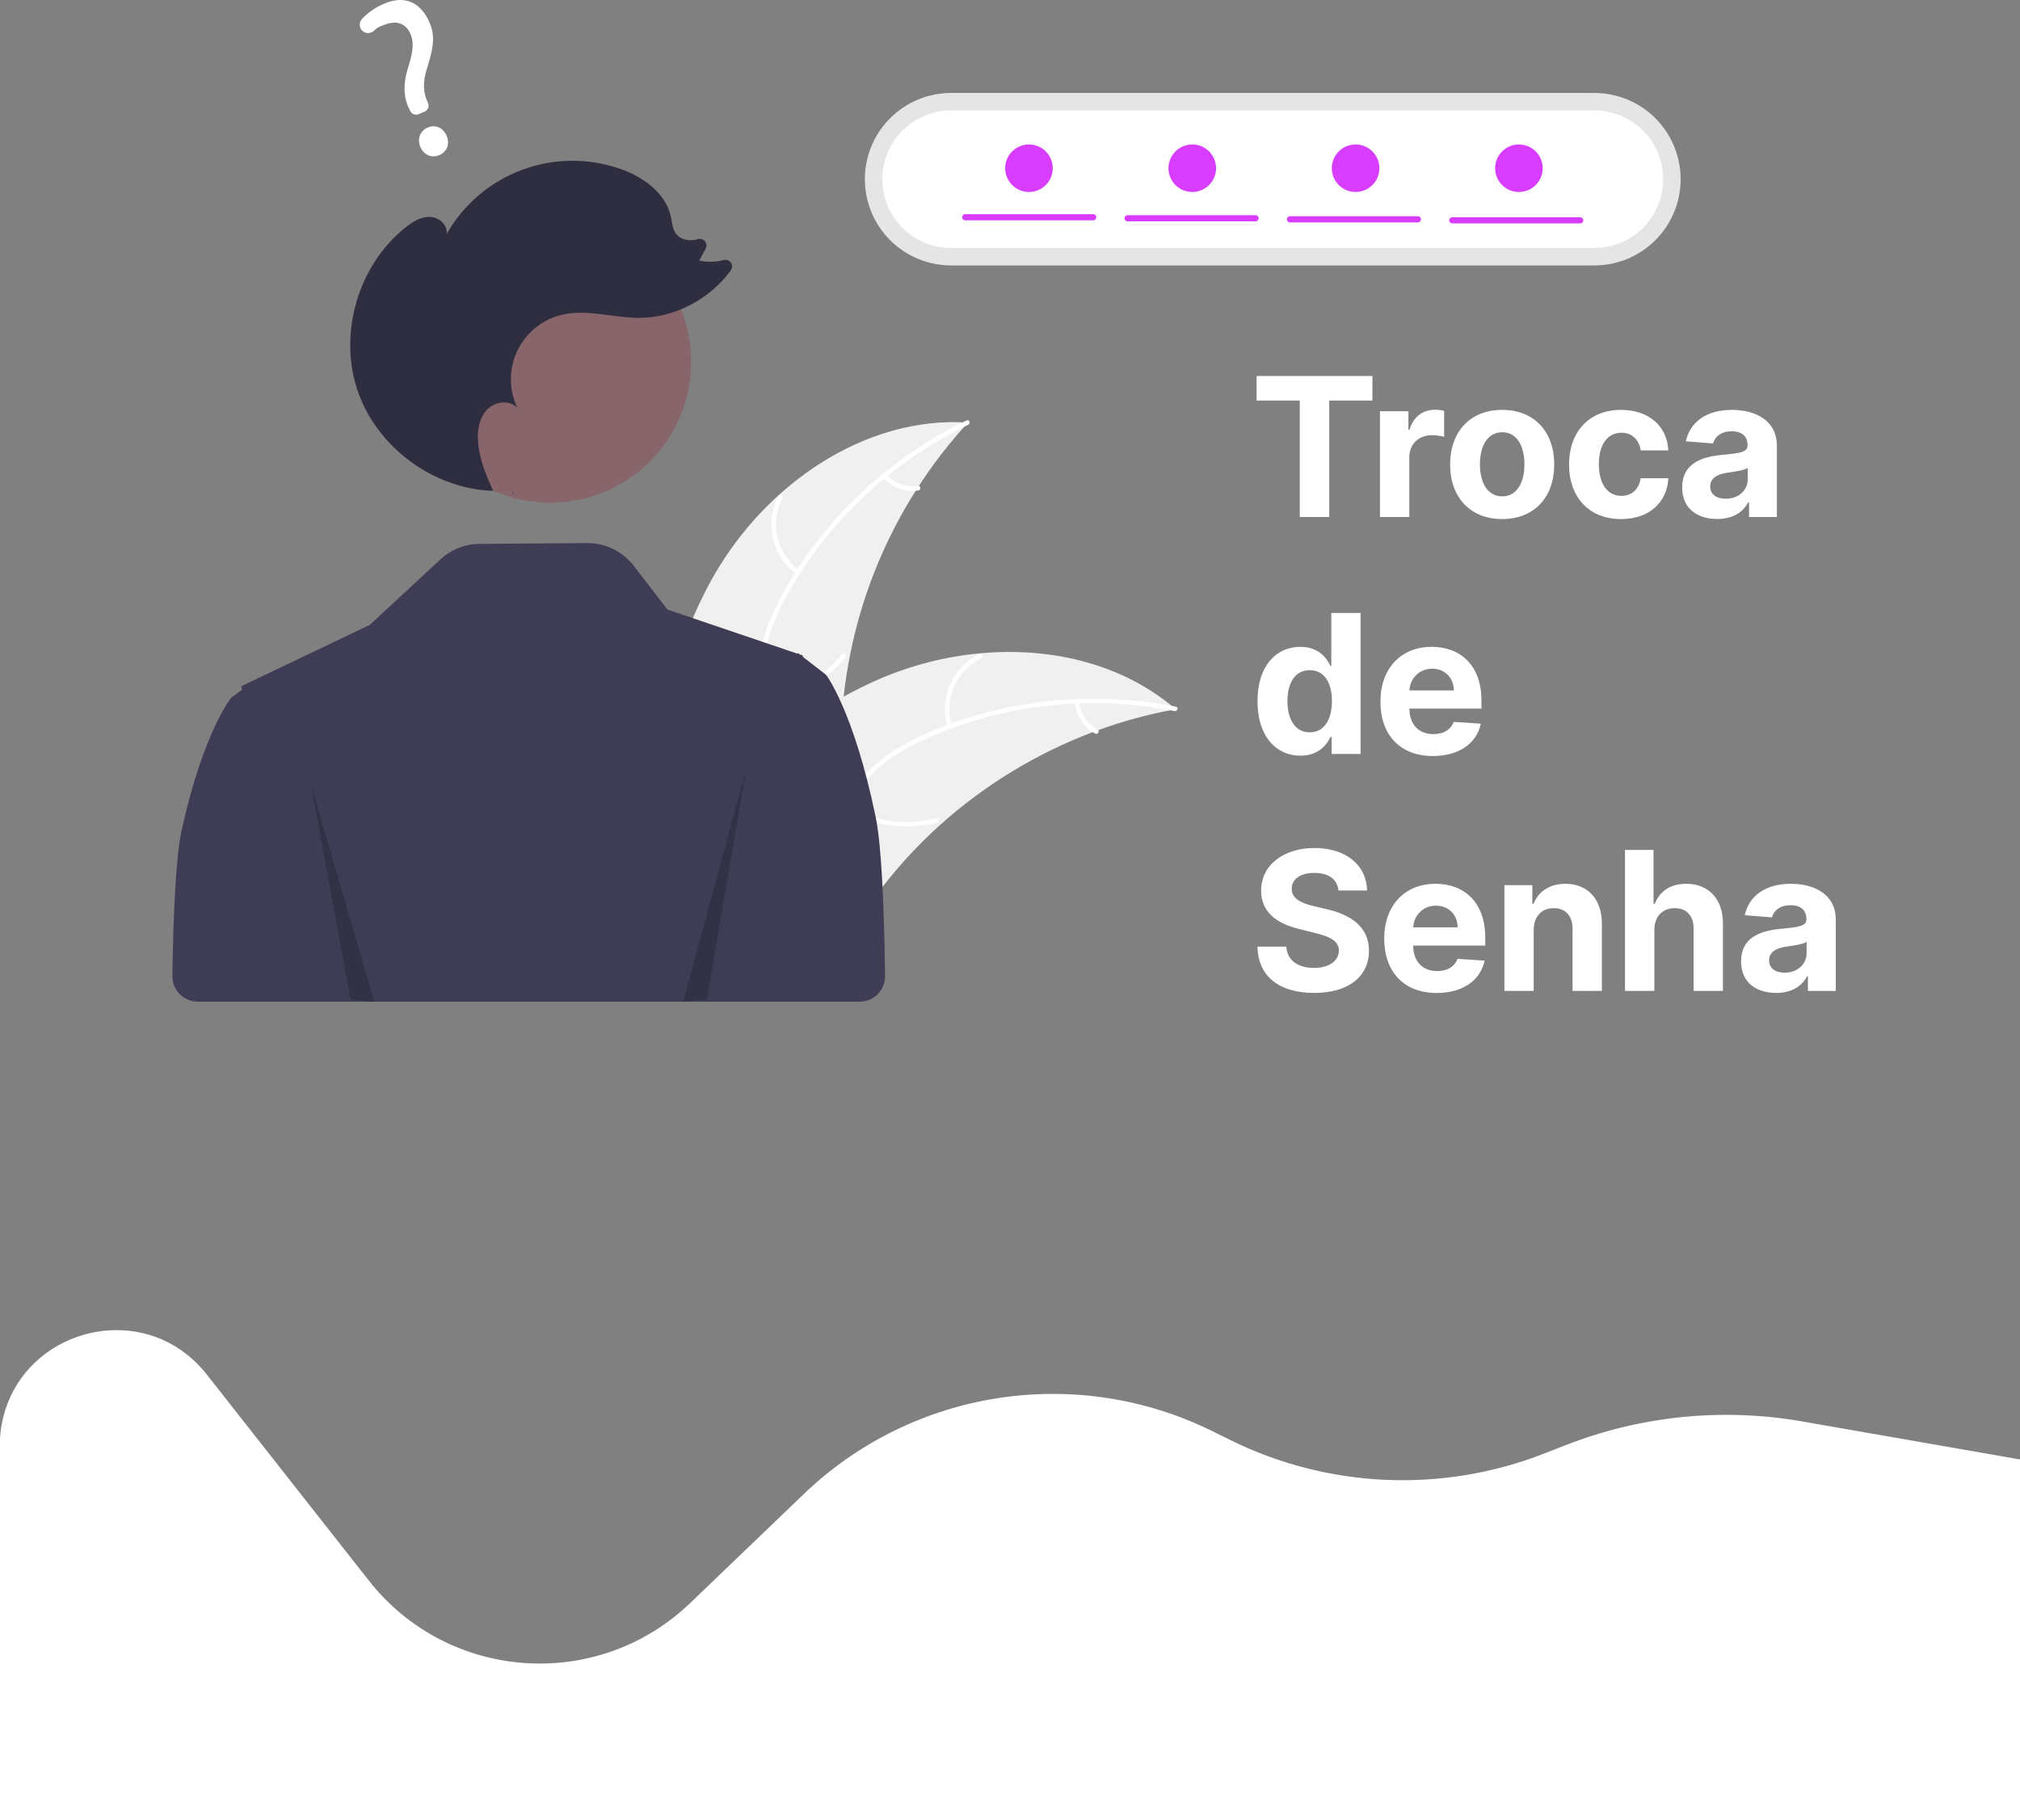 <svg width="375" height="338" viewBox="0 0 375 338" fill="none" xmlns="http://www.w3.org/2000/svg">
<rect x="0" y="0" width="375" height="338" fill="#808080" stroke="none"/>
<path d="M0 267V267C1.414 247.379 26.235 239.777 38.395 255.241L68.471 293.49C83.216 312.242 110.922 314.178 128.133 297.66L149.2 277.44C169.488 257.968 199.796 253.285 225.016 265.724L228.425 267.406C246.629 276.385 267.77 277.29 286.675 269.9L290.657 268.343C304.618 262.886 319.808 261.363 334.574 263.942L375 271V338H0V267Z" fill="white"/>
<g clip-path="url(#clip0_244_98)">
<path d="M132.436 107.045C142.032 90.172 160.336 77.217 179.712 78.465C165.419 94.001 157.085 114.089 156.184 135.176C155.866 143.309 156.359 152.389 150.956 158.479C147.595 162.268 142.456 164.104 137.404 164.489C132.352 164.874 127.301 163.961 122.316 163.053L121.107 163.424C120.646 144.021 122.84 123.917 132.436 107.045Z" fill="#F0F0F0"/>
<path d="M179.741 78.871C165.412 85.766 153.195 97.281 145.695 111.324C144.073 114.36 142.693 117.581 142.09 120.987C141.488 124.394 141.909 127.638 143.073 130.874C144.137 133.832 145.569 136.735 145.895 139.901C146.239 143.237 145.011 146.357 142.8 148.833C140.095 151.862 136.462 153.74 132.846 155.452C128.831 157.354 124.63 159.265 121.786 162.813C121.442 163.243 120.794 162.684 121.138 162.254C126.086 156.081 134.556 154.92 140.429 149.947C143.17 147.626 145.227 144.466 145.097 140.763C144.984 137.525 143.51 134.53 142.407 131.544C141.248 128.408 140.67 125.255 141.086 121.913C141.511 118.493 142.768 115.211 144.305 112.147C147.771 105.236 152.513 98.892 157.947 93.407C164.191 87.103 171.468 81.913 179.464 78.062C179.958 77.823 180.232 78.634 179.741 78.871V78.871Z" fill="white"/>
<path d="M147.892 106.631C145.695 105.025 144.141 102.692 143.507 100.047C142.873 97.402 143.2 94.617 144.43 92.191C144.68 91.701 145.454 92.067 145.203 92.558C144.053 94.815 143.749 97.409 144.345 99.871C144.94 102.332 146.396 104.501 148.451 105.983C148.897 106.306 148.335 106.952 147.892 106.631V106.631Z" fill="white"/>
<path d="M142.336 129.445C147.84 128.641 152.839 125.793 156.335 121.468C156.681 121.04 157.329 121.599 156.983 122.027C153.336 126.52 148.128 129.474 142.398 130.298C141.852 130.376 141.792 129.522 142.336 129.445V129.445Z" fill="white"/>
<path d="M164.614 88.156C165.334 88.954 166.242 89.561 167.255 89.921C168.268 90.283 169.355 90.386 170.418 90.224C170.963 90.139 171.022 90.992 170.48 91.077C169.305 91.251 168.105 91.135 166.985 90.739C165.865 90.342 164.859 89.678 164.055 88.803C163.972 88.727 163.921 88.622 163.913 88.51C163.905 88.398 163.94 88.287 164.01 88.2C164.085 88.114 164.19 88.062 164.303 88.054C164.416 88.045 164.528 88.082 164.614 88.156Z" fill="white"/>
<path d="M218.265 131.692C217.926 131.754 217.587 131.817 217.245 131.886C212.696 132.754 208.224 133.99 203.874 135.581C203.536 135.699 203.195 135.823 202.861 135.95C192.423 139.896 182.808 145.744 174.506 153.198C171.205 156.168 168.135 159.383 165.322 162.818C161.438 167.562 157.604 173.014 152.528 176.107C152.002 176.436 151.456 176.732 150.894 176.993L121.653 164.87C121.601 164.809 121.545 164.754 121.492 164.693L120.302 164.263C120.435 164.075 120.577 163.884 120.709 163.697C120.786 163.588 120.869 163.481 120.945 163.372C120.999 163.301 121.052 163.229 121.096 163.161C121.113 163.137 121.131 163.113 121.146 163.096C121.19 163.028 121.238 162.97 121.279 162.909C122.068 161.837 122.865 160.769 123.672 159.704C123.675 159.697 123.675 159.697 123.684 159.693C129.851 151.597 136.748 143.945 144.588 137.582C144.824 137.39 145.062 137.192 145.312 137.006C148.862 134.158 152.638 131.604 156.604 129.371C158.78 128.155 161.016 127.05 163.303 126.06C169.219 123.513 175.498 121.912 181.911 121.316C194.695 120.13 207.716 123.043 217.522 131.071C217.772 131.276 218.017 131.479 218.265 131.692Z" fill="#F0F0F0"/>
<path d="M218.045 132.035C202.451 128.917 185.761 130.759 171.314 137.458C168.19 138.906 165.148 140.647 162.616 143.004C160.082 145.362 158.465 148.205 157.445 151.489C156.513 154.492 155.908 157.671 154.261 160.395C152.526 163.266 149.667 165.018 146.41 165.665C142.425 166.456 138.394 165.768 134.475 164.959C130.124 164.061 125.619 163.059 121.211 164.181C120.677 164.317 120.497 163.48 121.03 163.345C128.699 161.393 136.161 165.563 143.846 165.127C147.432 164.923 150.978 163.638 153.105 160.604C154.965 157.95 155.592 154.672 156.51 151.623C157.473 148.423 158.911 145.558 161.256 143.138C163.655 140.664 166.636 138.8 169.708 137.279C176.638 133.846 184.247 131.635 191.888 130.526C200.671 129.25 209.608 129.486 218.311 131.222C218.85 131.33 218.58 132.142 218.045 132.035V132.035Z" fill="white"/>
<path d="M175.895 135.033C175.108 132.429 175.272 129.63 176.359 127.137C177.446 124.643 179.385 122.617 181.828 121.42C182.323 121.179 182.72 121.937 182.225 122.178C179.947 123.289 178.142 125.176 177.134 127.5C176.127 129.825 175.984 132.432 176.731 134.852C176.893 135.378 176.055 135.556 175.895 135.033Z" fill="white"/>
<path d="M157.717 149.905C162.596 152.575 168.303 153.31 173.699 151.961C174.234 151.827 174.414 152.663 173.88 152.797C168.262 154.19 162.324 153.414 157.253 150.624C156.77 150.357 157.237 149.64 157.717 149.905V149.905Z" fill="white"/>
<path d="M200.375 130.345C200.469 131.416 200.828 132.446 201.42 133.344C202.011 134.242 202.816 134.979 203.763 135.489C204.249 135.749 203.782 136.466 203.299 136.208C202.256 135.64 201.367 134.825 200.712 133.834C200.056 132.844 199.653 131.708 199.538 130.525C199.518 130.415 199.541 130.301 199.602 130.206C199.662 130.112 199.757 130.044 199.866 130.017C199.977 129.994 200.093 130.015 200.188 130.076C200.283 130.138 200.35 130.234 200.375 130.345V130.345Z" fill="white"/>
<path d="M162.563 151.693C158.468 131.901 153.35 125.302 153.35 125.302L151.394 123.786L149.042 121.961L149.054 121.726L148.496 121.536L148.365 121.435L148.15 121.27L148.116 121.307L148.043 121.382L137.401 117.767L123.901 113.183L117.649 105.06C116.631 103.737 115.32 102.668 113.819 101.937C112.318 101.205 110.669 100.831 108.999 100.843L89.033 100.991C86.333 101.011 83.739 102.039 81.76 103.874L68.636 116.042L48.188 125.804L48.153 125.769L47.939 125.923L44.779 127.433L44.91 128.111L42.954 129.522C42.954 129.522 37.835 135.661 33.74 154.077C32.699 158.763 32.186 168.815 32.001 181.202C31.991 181.828 32.107 182.451 32.34 183.032C32.574 183.614 32.92 184.143 33.36 184.59C33.8 185.036 34.325 185.391 34.903 185.633C35.481 185.875 36.102 186 36.729 186H145.948V186H159.58C160.206 186 160.827 185.875 161.405 185.633C161.982 185.391 162.507 185.037 162.946 184.591C163.386 184.145 163.733 183.617 163.967 183.036C164.201 182.455 164.317 181.833 164.308 181.207C164.127 167.728 163.615 156.774 162.563 151.693Z" fill="#3F3D56"/>
<path d="M176.577 17.26C172.328 17.26 168.252 18.947 165.248 21.951C162.243 24.954 160.555 29.028 160.555 33.275C160.555 37.523 162.243 41.596 165.248 44.599C168.252 47.603 172.328 49.29 176.577 49.29H295.978C300.227 49.29 304.303 47.603 307.307 44.599C310.312 41.596 312 37.523 312 33.275C312 29.028 310.312 24.954 307.307 21.951C304.303 18.947 300.227 17.26 295.978 17.26H176.577Z" fill="#E5E5E5"/>
<path d="M176.577 20.501C173.187 20.501 169.937 21.847 167.54 24.243C165.144 26.638 163.797 29.887 163.797 33.275C163.797 36.663 165.144 39.912 167.54 42.308C169.937 44.703 173.187 46.049 176.577 46.049H295.978C299.367 46.049 302.618 44.703 305.014 42.308C307.411 39.912 308.757 36.663 308.757 33.275C308.757 29.887 307.411 26.638 305.014 24.243C302.618 21.847 299.367 20.501 295.978 20.501H176.577Z" fill="white"/>
<path d="M102.151 93.345C116.598 93.345 128.308 81.639 128.308 67.199C128.308 52.759 116.598 41.053 102.151 41.053C87.705 41.053 75.994 52.759 75.994 67.199C75.994 81.639 87.705 93.345 102.151 93.345Z" fill="#88656A"/>
<path d="M95.46 92.065C95.348 91.819 95.237 91.572 95.125 91.325C95.168 91.326 95.211 91.332 95.254 91.333L95.46 92.065Z" fill="#2F2E41"/>
<path d="M75.267 42.242C76.59 41.188 78.136 40.217 79.828 40.272C81.519 40.326 83.234 41.853 82.884 43.508C85.99 38.009 90.936 33.78 96.851 31.563C102.766 29.346 109.274 29.282 115.232 31.383C119.436 32.866 123.558 35.832 124.524 40.182C124.772 41.299 124.825 42.523 125.523 43.43C126.402 44.573 128.085 44.832 129.47 44.43C129.484 44.426 129.498 44.422 129.512 44.417C129.746 44.338 129.999 44.33 130.237 44.395C130.476 44.46 130.689 44.595 130.85 44.783C131.011 44.971 131.112 45.203 131.14 45.449C131.167 45.694 131.12 45.943 131.005 46.161L129.816 48.379C131.315 48.713 132.873 48.68 134.357 48.282C134.604 48.218 134.864 48.231 135.103 48.32C135.341 48.409 135.547 48.57 135.69 48.781C135.834 48.991 135.909 49.241 135.905 49.495C135.901 49.75 135.818 49.997 135.668 50.203C131.746 55.586 125.193 59.062 118.507 59.021C113.754 58.992 108.952 57.355 104.327 58.447C102.538 58.87 100.866 59.687 99.434 60.84C98.002 61.993 96.846 63.452 96.052 65.109C95.257 66.766 94.844 68.581 94.842 70.418C94.841 72.256 95.251 74.071 96.043 75.73C94.622 74.176 91.875 74.544 90.421 76.067C88.968 77.591 88.592 79.864 88.738 81.964C88.962 85.176 90.221 88.202 91.548 91.147C80.421 90.797 69.897 82.995 66.355 72.443C62.797 61.846 66.525 49.213 75.267 42.242Z" fill="#2F2E41"/>
<path opacity="0.2" d="M57.745 145.717L65.082 185.617L69.484 186L57.745 145.717Z" fill="black"/>
<path opacity="0.2" d="M138.558 142.708L131.222 185.588L126.82 186L138.558 142.708Z" fill="black"/>
<path d="M81.524 28.814C80.118 29.401 78.65 28.758 78.034 27.285C77.409 25.788 77.993 24.27 79.422 23.673C80.851 23.076 82.293 23.722 82.928 25.242C83.554 26.739 82.976 28.208 81.524 28.814ZM78.83 20.728L77.711 21.195C77.432 21.31 77.119 21.317 76.835 21.213C76.552 21.109 76.317 20.902 76.179 20.633L76.123 20.525C74.92 18.356 74.782 15.719 75.716 12.693C76.581 9.978 76.94 8.068 76.218 6.338C75.382 4.338 73.598 3.712 71.323 4.619C70.441 4.988 70.16 4.982 69.466 5.67C69.314 5.822 69.135 5.942 68.936 6.022C68.738 6.103 68.525 6.143 68.311 6.139C68.105 6.137 67.9 6.093 67.711 6.01C67.521 5.927 67.35 5.806 67.208 5.656C66.935 5.366 66.782 4.983 66.78 4.584C66.778 4.186 66.927 3.802 67.198 3.509C68.365 2.288 69.772 1.321 71.332 0.671C76.22 -1.369 78.681 1.643 79.807 4.339C80.908 6.975 80.289 9.422 79.293 12.59C78.459 15.223 78.508 17.173 79.455 19.113C79.524 19.259 79.562 19.418 79.567 19.58C79.573 19.742 79.545 19.903 79.487 20.054C79.428 20.205 79.34 20.342 79.227 20.458C79.114 20.574 78.979 20.666 78.83 20.728L78.83 20.728Z" fill="white"/>
<path d="M202.951 40.913H179.195C179.119 40.914 179.044 40.899 178.974 40.871C178.904 40.842 178.841 40.8 178.787 40.747C178.734 40.694 178.691 40.631 178.662 40.561C178.633 40.491 178.618 40.417 178.618 40.341C178.618 40.266 178.633 40.191 178.662 40.121C178.691 40.052 178.734 39.989 178.787 39.935C178.841 39.882 178.904 39.84 178.974 39.812C179.044 39.783 179.119 39.769 179.195 39.769H202.951C203.102 39.77 203.247 39.831 203.353 39.938C203.46 40.045 203.519 40.19 203.519 40.341C203.519 40.492 203.46 40.637 203.353 40.744C203.247 40.852 203.102 40.912 202.951 40.913Z" fill="#D83CFF"/>
<path d="M233.087 41.104H209.331C209.256 41.104 209.181 41.09 209.111 41.062C209.041 41.033 208.977 40.991 208.924 40.938C208.87 40.885 208.828 40.821 208.799 40.752C208.77 40.682 208.755 40.607 208.755 40.532C208.755 40.456 208.77 40.382 208.799 40.312C208.828 40.242 208.87 40.179 208.924 40.126C208.977 40.073 209.041 40.031 209.111 40.002C209.181 39.974 209.256 39.959 209.331 39.96H233.087C233.163 39.959 233.238 39.974 233.308 40.002C233.378 40.031 233.441 40.073 233.495 40.126C233.548 40.179 233.591 40.242 233.62 40.312C233.649 40.382 233.664 40.456 233.664 40.532C233.664 40.607 233.649 40.682 233.62 40.752C233.591 40.821 233.548 40.885 233.495 40.938C233.441 40.991 233.378 41.033 233.308 41.062C233.238 41.09 233.163 41.104 233.087 41.104V41.104Z" fill="#D83CFF"/>
<path d="M263.224 41.295H239.467C239.316 41.294 239.172 41.233 239.065 41.126C238.959 41.019 238.899 40.874 238.899 40.723C238.899 40.572 238.959 40.427 239.065 40.319C239.172 40.212 239.316 40.152 239.467 40.151H263.224C263.299 40.15 263.374 40.164 263.444 40.193C263.514 40.221 263.577 40.264 263.631 40.317C263.685 40.37 263.727 40.433 263.756 40.503C263.785 40.572 263.8 40.647 263.8 40.723C263.8 40.798 263.785 40.873 263.756 40.942C263.727 41.012 263.685 41.075 263.631 41.128C263.577 41.182 263.514 41.224 263.444 41.252C263.374 41.281 263.299 41.295 263.224 41.295H263.224Z" fill="#D83CFF"/>
<path d="M293.36 41.485H269.604C269.453 41.484 269.308 41.423 269.202 41.316C269.095 41.209 269.036 41.064 269.036 40.913C269.036 40.762 269.095 40.617 269.202 40.51C269.308 40.403 269.453 40.342 269.604 40.341H293.36C293.511 40.342 293.656 40.403 293.762 40.51C293.869 40.617 293.929 40.762 293.929 40.913C293.929 41.064 293.869 41.209 293.762 41.316C293.656 41.423 293.511 41.484 293.36 41.485Z" fill="#D83CFF"/>
<path d="M191.021 35.649C193.459 35.649 195.436 33.673 195.436 31.236C195.436 28.799 193.459 26.823 191.021 26.823C188.582 26.823 186.605 28.799 186.605 31.236C186.605 33.673 188.582 35.649 191.021 35.649Z" fill="#D83CFF"/>
<path d="M221.339 35.649C223.777 35.649 225.754 33.673 225.754 31.236C225.754 28.799 223.777 26.823 221.339 26.823C218.9 26.823 216.924 28.799 216.924 31.236C216.924 33.673 218.9 35.649 221.339 35.649Z" fill="#D83CFF"/>
<path d="M251.657 35.649C254.096 35.649 256.073 33.673 256.073 31.236C256.073 28.799 254.096 26.823 251.657 26.823C249.219 26.823 247.242 28.799 247.242 31.236C247.242 33.673 249.219 35.649 251.657 35.649Z" fill="#D83CFF"/>
<path d="M281.976 35.649C284.414 35.649 286.391 33.673 286.391 31.236C286.391 28.799 284.414 26.823 281.976 26.823C279.537 26.823 277.561 28.799 277.561 31.236C277.561 33.673 279.537 35.649 281.976 35.649Z" fill="#D83CFF"/>
</g>
<path d="M233.278 74.382H241.294V96H246.766V74.382H254.781V69.818H233.278V74.382ZM256.181 96H261.627V84.891C261.627 82.474 263.391 80.812 265.795 80.812C266.549 80.812 267.585 80.94 268.096 81.106V76.274C267.61 76.159 266.933 76.082 266.383 76.082C264.184 76.082 262.381 77.361 261.665 79.79H261.461V76.364H256.181V96ZM278.87 96.383C284.827 96.383 288.534 92.305 288.534 86.258C288.534 80.173 284.827 76.108 278.87 76.108C272.912 76.108 269.205 80.173 269.205 86.258C269.205 92.305 272.912 96.383 278.87 96.383ZM278.895 92.165C276.147 92.165 274.74 89.646 274.74 86.22C274.74 82.794 276.147 80.263 278.895 80.263C281.593 80.263 282.999 82.794 282.999 86.22C282.999 89.646 281.593 92.165 278.895 92.165ZM300.948 96.383C306.176 96.383 309.462 93.315 309.718 88.803H304.578C304.259 90.899 302.878 92.075 301.012 92.075C298.468 92.075 296.819 89.94 296.819 86.182C296.819 82.474 298.48 80.352 301.012 80.352C303.006 80.352 304.284 81.669 304.578 83.625H309.718C309.488 79.087 306.049 76.108 300.922 76.108C294.965 76.108 291.283 80.237 291.283 86.258C291.283 92.229 294.901 96.383 300.948 96.383ZM318.804 96.371C321.706 96.371 323.585 95.105 324.544 93.277H324.697V96H329.862V82.756C329.862 78.077 325.899 76.108 321.527 76.108C316.822 76.108 313.729 78.358 312.974 81.938L318.011 82.347C318.382 81.043 319.545 80.084 321.501 80.084C323.355 80.084 324.416 81.017 324.416 82.628V82.704C324.416 83.97 323.074 84.136 319.661 84.469C315.774 84.827 312.284 86.131 312.284 90.516C312.284 94.402 315.058 96.371 318.804 96.371ZM320.364 92.612C318.689 92.612 317.487 91.832 317.487 90.337C317.487 88.803 318.753 88.048 320.67 87.78C321.859 87.614 323.803 87.332 324.455 86.898V88.981C324.455 91.04 322.754 92.612 320.364 92.612ZM241.409 140.32C244.58 140.32 246.229 138.491 246.983 136.855H247.213V140H252.582V113.818H247.149V123.662H246.983C246.254 122.064 244.682 120.108 241.396 120.108C237.088 120.108 233.445 123.457 233.445 130.207C233.445 136.778 236.935 140.32 241.409 140.32ZM243.135 135.986C240.463 135.986 239.006 133.608 239.006 130.182C239.006 126.781 240.438 124.442 243.135 124.442C245.781 124.442 247.264 126.679 247.264 130.182C247.264 133.685 245.756 135.986 243.135 135.986ZM266.009 140.384C270.867 140.384 274.14 138.018 274.907 134.375L269.87 134.043C269.32 135.538 267.914 136.318 266.098 136.318C263.375 136.318 261.65 134.516 261.65 131.588V131.575H275.022V130.08C275.022 123.406 270.982 120.108 265.792 120.108C260.013 120.108 256.267 124.212 256.267 130.271C256.267 136.497 259.962 140.384 266.009 140.384ZM261.65 128.2C261.765 125.963 263.465 124.173 265.881 124.173C268.246 124.173 269.882 125.861 269.895 128.2H261.65ZM248.479 165.348H253.784C253.707 160.682 249.872 157.46 244.043 157.46C238.303 157.46 234.097 160.631 234.122 165.386C234.109 169.247 236.832 171.459 241.256 172.52L244.107 173.236C246.957 173.926 248.543 174.744 248.555 176.509C248.543 178.426 246.727 179.73 243.915 179.73C241.038 179.73 238.967 178.401 238.788 175.78H233.432C233.572 181.443 237.625 184.371 243.979 184.371C250.371 184.371 254.129 181.315 254.142 176.521C254.129 172.162 250.844 169.848 246.293 168.825L243.94 168.263C241.665 167.739 239.76 166.895 239.798 165.016C239.798 163.328 241.294 162.088 244.004 162.088C246.651 162.088 248.274 163.29 248.479 165.348ZM266.712 184.384C271.57 184.384 274.843 182.018 275.61 178.375L270.573 178.043C270.023 179.538 268.617 180.318 266.801 180.318C264.078 180.318 262.353 178.516 262.353 175.588V175.575H275.725V174.08C275.725 167.406 271.685 164.108 266.495 164.108C260.716 164.108 256.971 168.212 256.971 174.271C256.971 180.497 260.665 184.384 266.712 184.384ZM262.353 172.2C262.468 169.963 264.168 168.173 266.584 168.173C268.949 168.173 270.586 169.861 270.598 172.2H262.353ZM284.725 172.648C284.738 170.116 286.246 168.634 288.445 168.634C290.631 168.634 291.948 170.065 291.935 172.469V184H297.381V171.497C297.381 166.92 294.696 164.108 290.605 164.108C287.691 164.108 285.581 165.54 284.699 167.828H284.469V164.364H279.279V184H284.725V172.648ZM307.119 172.648C307.132 170.116 308.679 168.634 310.903 168.634C313.115 168.634 314.419 170.053 314.406 172.469V184H319.852V171.497C319.865 166.895 317.155 164.108 313.064 164.108C310.085 164.108 308.091 165.514 307.196 167.828H306.966V157.818H301.673V184H307.119V172.648ZM329.738 184.371C332.64 184.371 334.519 183.105 335.478 181.277H335.631V184H340.796V170.756C340.796 166.077 336.833 164.108 332.461 164.108C327.756 164.108 324.662 166.358 323.908 169.938L328.945 170.347C329.316 169.043 330.479 168.084 332.435 168.084C334.289 168.084 335.35 169.017 335.35 170.628V170.705C335.35 171.97 334.007 172.136 330.594 172.469C326.708 172.827 323.218 174.131 323.218 178.516C323.218 182.402 325.992 184.371 329.738 184.371ZM331.297 180.612C329.623 180.612 328.421 179.832 328.421 178.337C328.421 176.803 329.686 176.048 331.604 175.78C332.793 175.614 334.736 175.332 335.388 174.898V176.982C335.388 179.04 333.688 180.612 331.297 180.612Z" fill="white"/>
<defs>
<clipPath id="clip0_244_98">
<rect width="280" height="186" fill="white" transform="translate(32)"/>
</clipPath>
</defs>
</svg>
